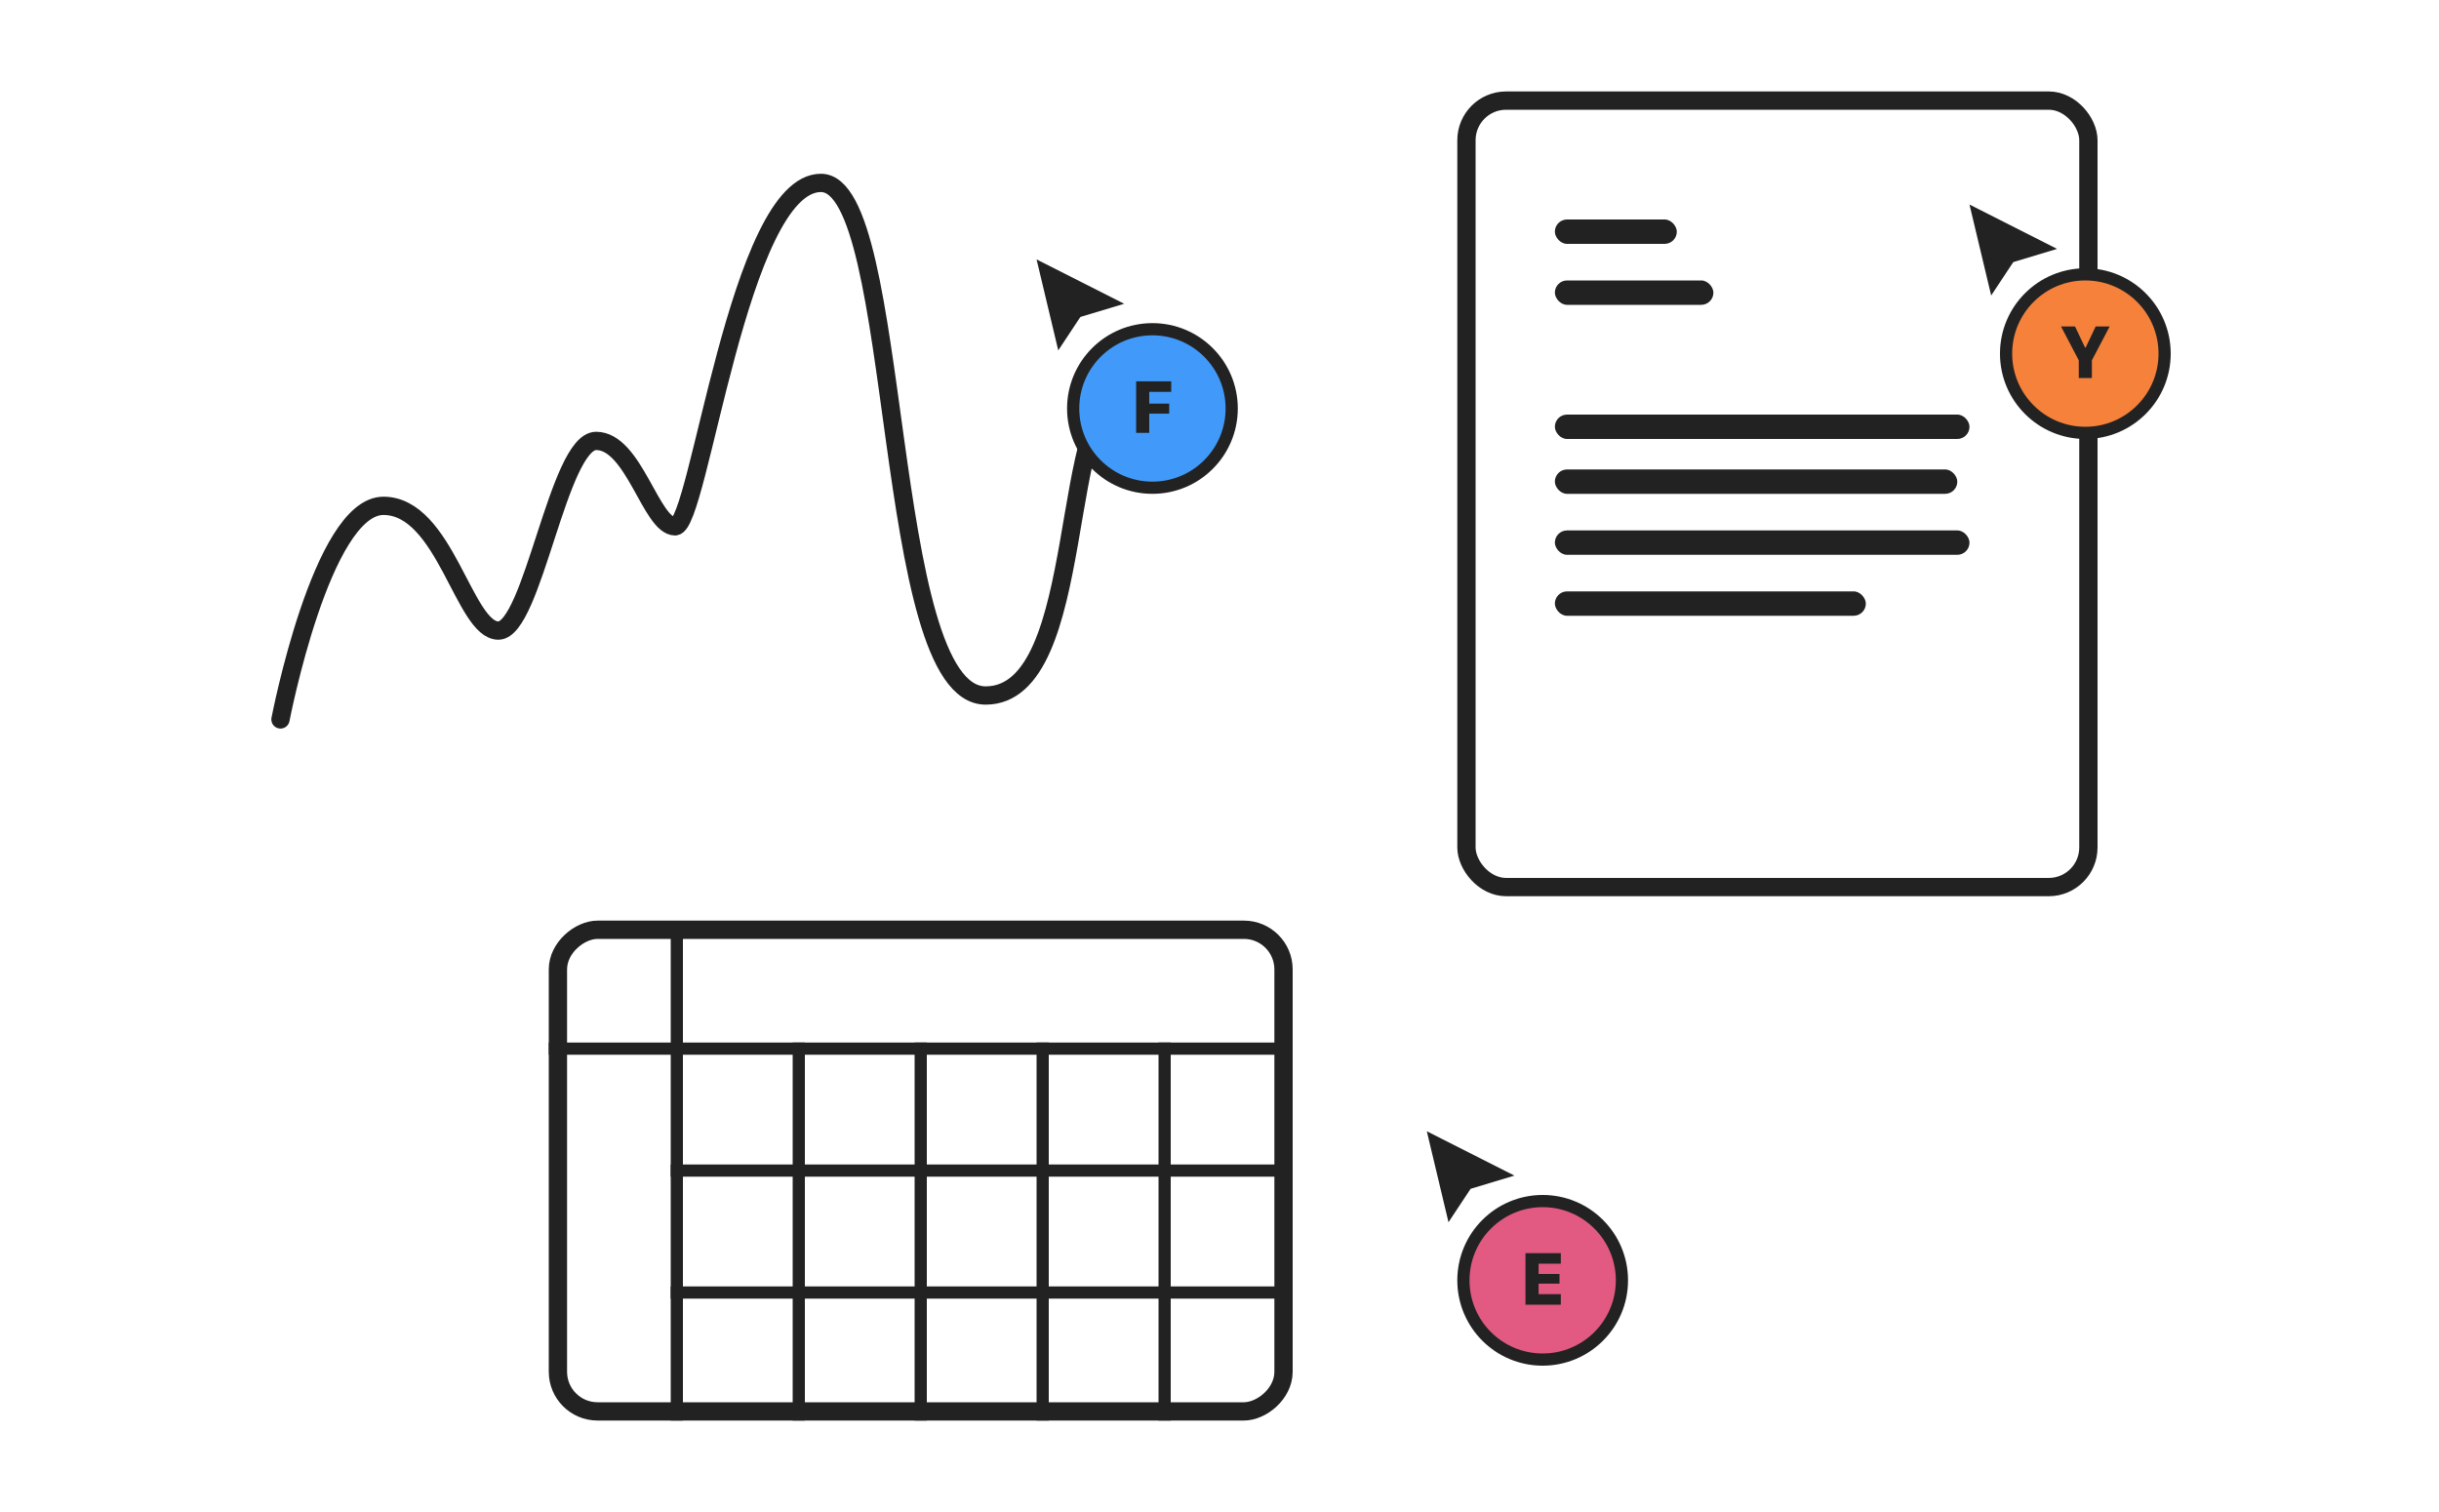 <svg width="400" height="248" viewBox="0 0 400 248" fill="none" xmlns="http://www.w3.org/2000/svg">
<path d="M46 118C46 118 52.753 82.968 62.883 82.968C73.012 82.968 76.107 103.427 81.735 103.427C87.362 103.427 91.583 72.319 97.773 72.319C103.964 72.319 106.777 86.331 110.717 86.331C114.656 86.331 121.128 30 134.634 30C148.14 30 144.482 114.076 161.646 114.076C178.81 114.076 173.182 63.911 185 63.631" stroke="#222222" stroke-width="3" stroke-linecap="round"/>
<rect x="240.5" y="16.5" width="102" height="129" rx="6.5" stroke="#222222" stroke-width="3"/>
<rect x="255" y="36" width="20" height="4" rx="2" fill="#222222"/>
<rect x="255" y="46" width="26" height="4" rx="2" fill="#222222"/>
<rect x="255" y="68" width="68" height="4" rx="2" fill="#222222"/>
<rect x="255" y="77" width="66" height="4" rx="2" fill="#222222"/>
<rect x="255" y="87" width="68" height="4" rx="2" fill="#222222"/>
<rect x="255" y="97" width="51" height="4" rx="2" fill="#222222"/>
<circle cx="342" cy="58" r="13" fill="#F5813B" stroke="#222222" stroke-width="2"/>
<path d="M340.922 62H343.072V59.1L345.99 53.545H343.693L342.059 56.996H341.947L340.307 53.545H338.01L340.922 59.1V62Z" fill="#222222"/>
<path fill-rule="evenodd" clip-rule="evenodd" d="M326.556 48.469L323 33.55L337.365 40.824L330.206 42.98L330.08 43.142L326.556 48.469Z" fill="#222222"/>
<rect x="210.5" y="152.5" width="79" height="119" rx="6.5" transform="rotate(90 210.5 152.5)" stroke="#222222" stroke-width="3"/>
<rect x="110" y="153" width="2" height="80" fill="#222222"/>
<rect x="130" y="171" width="2" height="62" fill="#222222"/>
<rect x="150" y="171" width="2" height="62" fill="#222222"/>
<rect x="170" y="171" width="2" height="62" fill="#222222"/>
<rect x="190" y="171" width="2" height="62" fill="#222222"/>
<rect x="212" y="171" width="2" height="122" transform="rotate(90 212 171)" fill="#222222"/>
<rect x="212" y="191" width="2" height="102" transform="rotate(90 212 191)" fill="#222222"/>
<rect x="212" y="211" width="2" height="102" transform="rotate(90 212 211)" fill="#222222"/>
<circle cx="253" cy="210" r="13" fill="#E25982" stroke="#222222" stroke-width="2"/>
<path d="M250.182 214H255.977V212.271H252.332V210.543H255.76V208.961H252.332V207.273H255.977V205.545H250.182V214Z" fill="#222222"/>
<path fill-rule="evenodd" clip-rule="evenodd" d="M237.556 200.469L234 185.55L248.365 192.824L241.206 194.98L241.08 195.142L237.556 200.469Z" fill="#222222"/>
<circle cx="189" cy="67" r="13" fill="#419AF9" stroke="#222222" stroke-width="2"/>
<path d="M186.328 71H188.479V67.848H191.754V66.201H188.479V64.273H192.082V62.545H186.328V71Z" fill="#222222"/>
<path fill-rule="evenodd" clip-rule="evenodd" d="M173.556 57.469L170 42.55L184.365 49.824L177.206 51.98L177.08 52.142L173.556 57.469Z" fill="#222222"/>
</svg>
